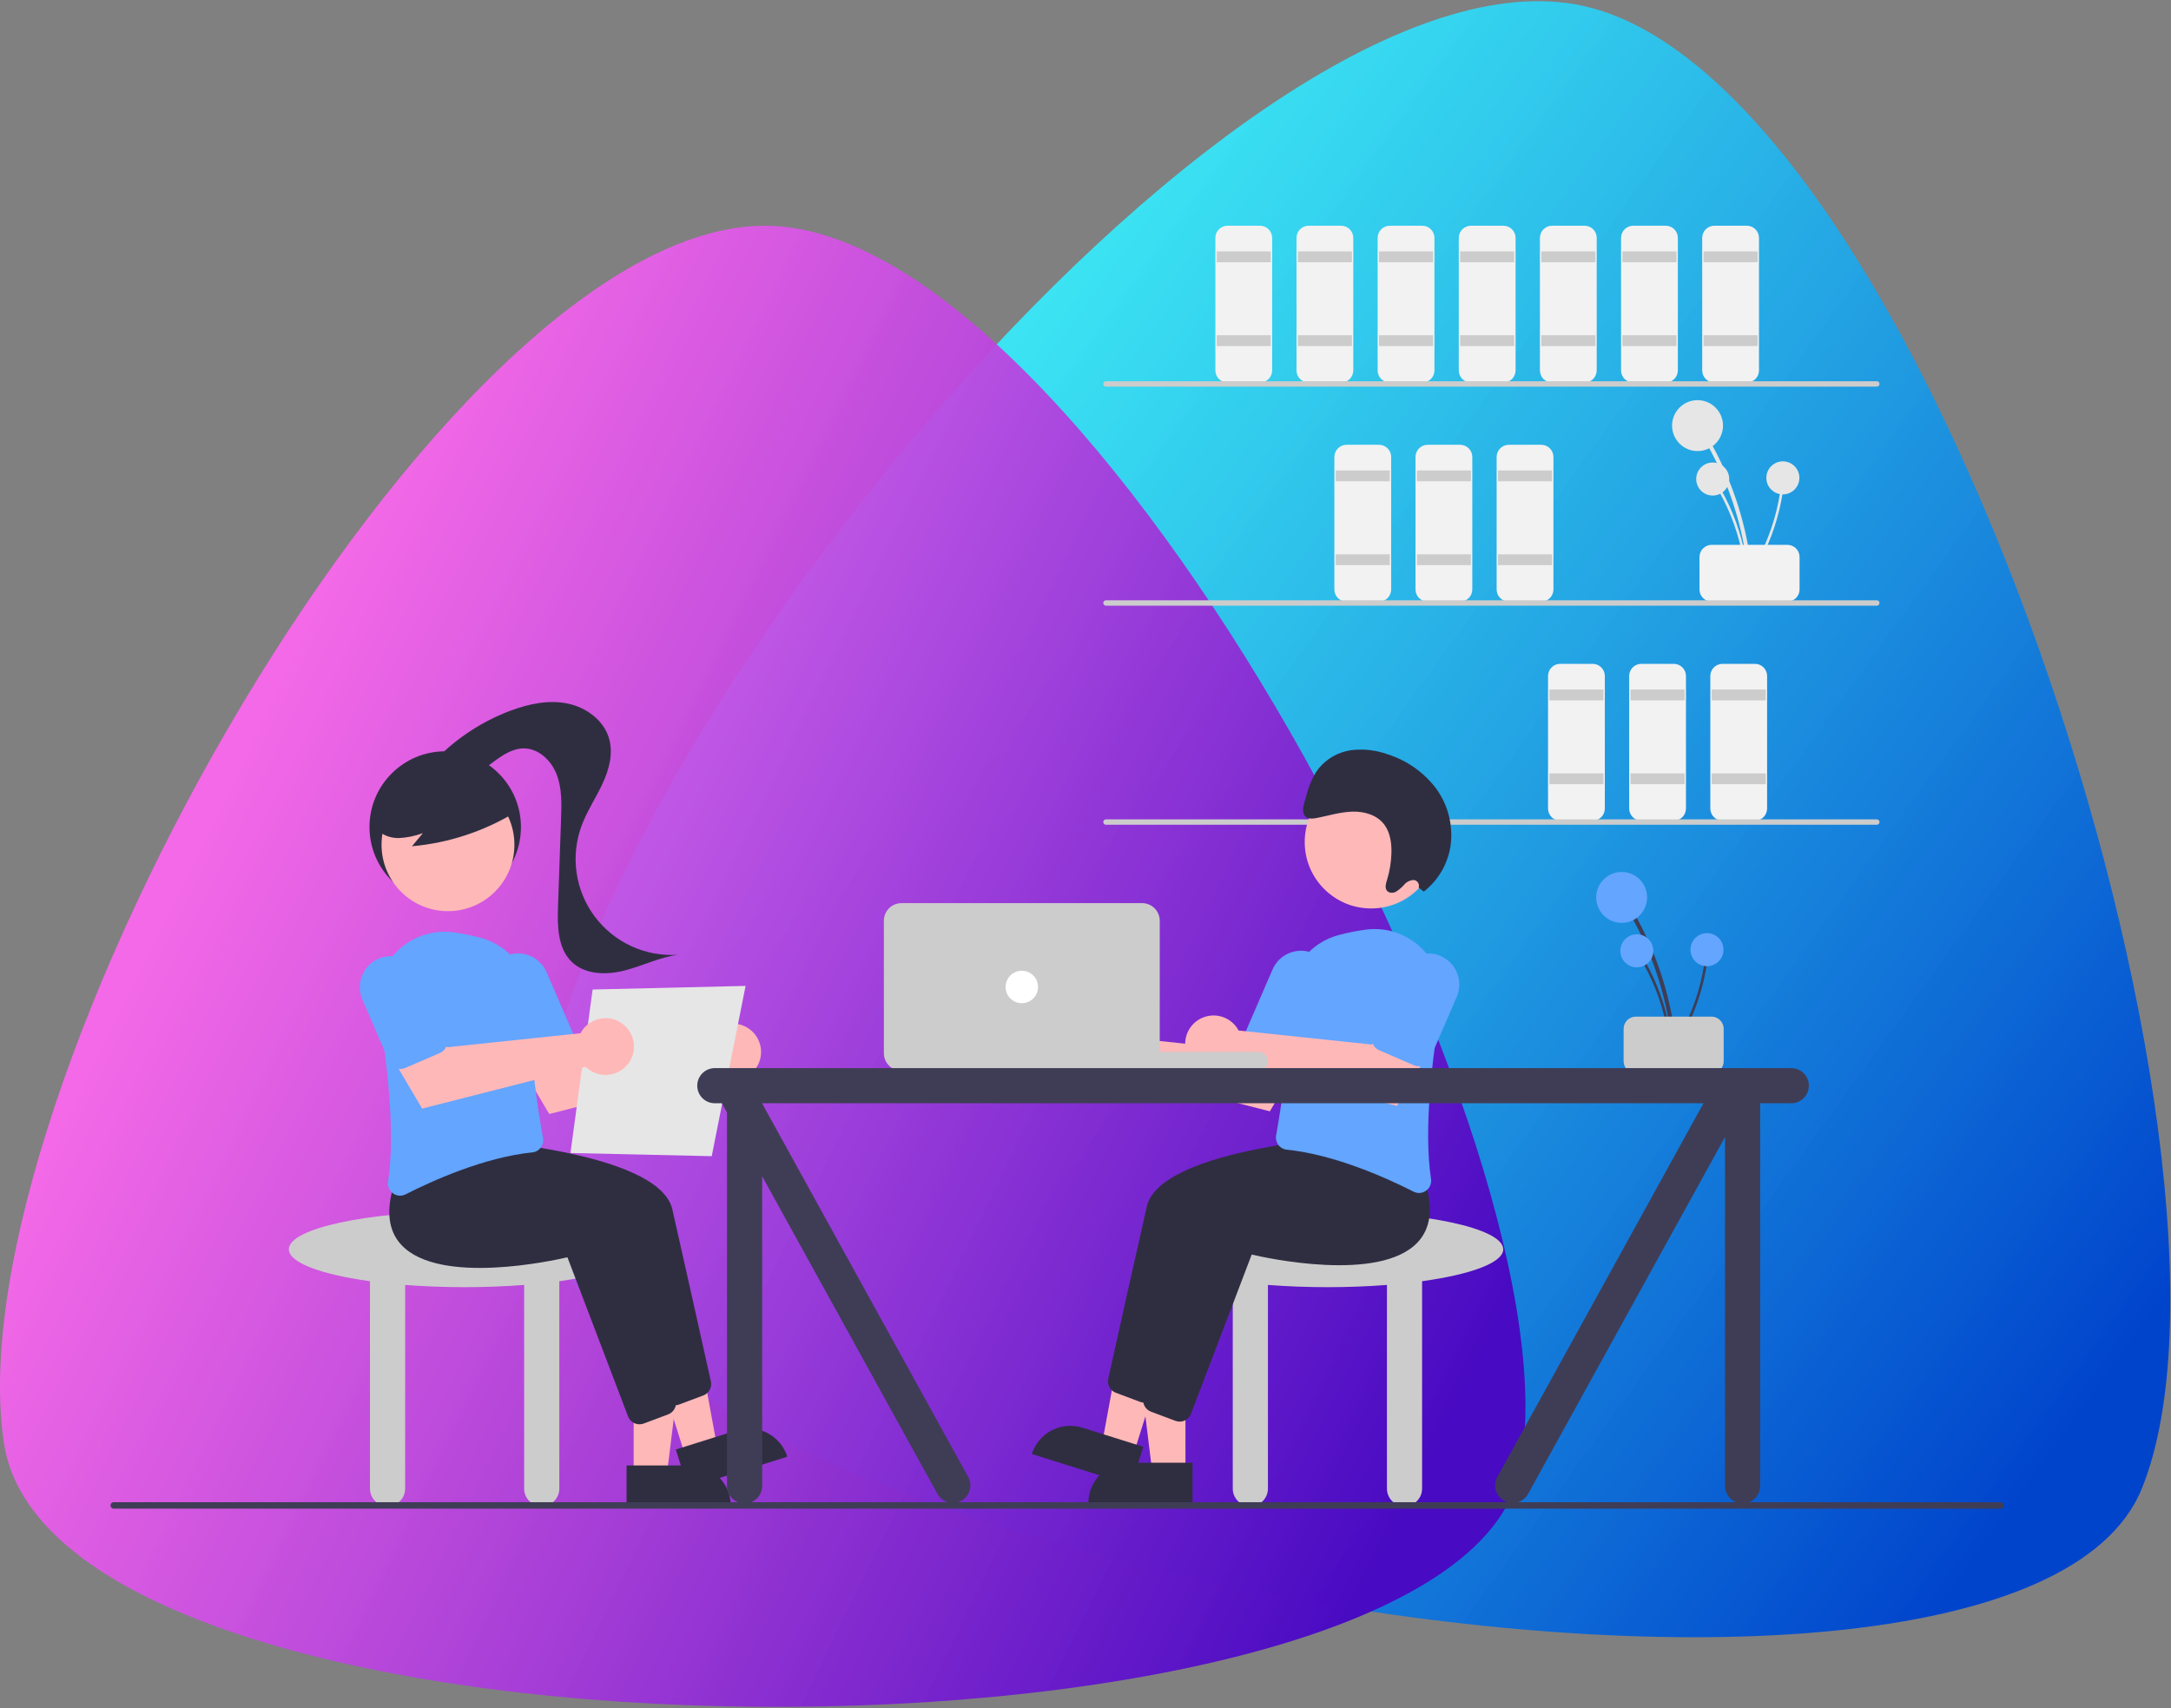 <svg width="779" height="613" viewBox="0 0 779 613" fill="none" xmlns="http://www.w3.org/2000/svg">
<rect x="0" y="0" width="779" height="613" fill="#808080" stroke="none"/>
<g clip-path="url(#clip0_2_97)">
<path d="M565.296 1.559C440.816 -20.39 195.237 282.117 191.468 420.454C187.698 558.791 721.294 651.226 768.573 534.079C815.852 416.933 689.776 23.508 565.296 1.559Z" fill="url(#paint0_linear_2_97)"/>
<path d="M274.531 81C157.66 81 -17.384 392.553 1.395 517.785C20.173 643.017 520.883 641.528 545.125 528.476C569.366 415.423 391.4 81 274.531 81Z" fill="url(#paint1_linear_2_97)"/>
<path d="M627.278 206.603C626.079 193.69 622.768 181.062 617.476 169.223C616.001 165.928 614.378 162.706 612.606 159.556C612.517 159.391 612.495 159.198 612.546 159.018C612.597 158.838 612.716 158.685 612.877 158.59C613.039 158.496 613.23 158.468 613.412 158.512C613.594 158.556 613.751 158.67 613.851 158.828C620.295 170.3 624.809 182.753 627.213 195.689C627.881 199.301 628.384 202.94 628.721 206.603C628.806 207.527 627.363 207.522 627.278 206.603Z" fill="#E6E6E6"/>
<path d="M609.112 161.87C604.066 161.87 599.975 157.779 599.975 152.733C599.975 147.687 604.066 143.596 609.112 143.596C614.158 143.596 618.248 147.687 618.248 152.733C618.248 157.779 614.158 161.87 609.112 161.87Z" fill="#E6E6E6"/>
<path d="M626.343 206.846C625.566 198.469 623.417 190.276 619.985 182.596C619.028 180.458 617.975 178.367 616.825 176.324C616.767 176.217 616.754 176.092 616.786 175.975C616.819 175.858 616.895 175.759 617 175.698C617.105 175.636 617.23 175.618 617.348 175.647C617.466 175.676 617.568 175.749 617.633 175.852C621.813 183.294 624.742 191.374 626.301 199.765C626.735 202.109 627.061 204.469 627.28 206.846C627.335 207.446 626.398 207.442 626.343 206.846Z" fill="#E6E6E6"/>
<path d="M614.558 177.825C611.284 177.825 608.631 175.171 608.631 171.898C608.631 168.624 611.284 165.97 614.558 165.97C617.832 165.97 620.485 168.624 620.485 171.898C620.485 175.171 617.832 177.825 614.558 177.825Z" fill="#E6E6E6"/>
<path d="M627.525 206.286C632.064 199.202 635.408 191.422 637.426 183.253C637.986 180.98 638.441 178.684 638.793 176.366C638.813 176.246 638.878 176.139 638.976 176.067C639.074 175.995 639.196 175.964 639.317 175.98C639.437 175.996 639.546 176.058 639.621 176.154C639.696 176.249 639.732 176.37 639.72 176.491C638.438 184.93 635.778 193.101 631.846 200.678C630.747 202.792 629.553 204.854 628.263 206.862C627.938 207.369 627.202 206.79 627.525 206.286Z" fill="#E6E6E6"/>
<path d="M639.727 177.409C636.454 177.409 633.8 174.755 633.8 171.482C633.8 168.208 636.454 165.554 639.727 165.554C643.001 165.554 645.655 168.208 645.655 171.482C645.655 174.755 643.001 177.409 639.727 177.409Z" fill="#E6E6E6"/>
<path d="M645.721 211.531V199.885C645.72 198.727 645.259 197.617 644.441 196.798C643.622 195.98 642.511 195.519 641.354 195.518H614.18C613.022 195.519 611.913 195.98 611.094 196.798C610.275 197.617 609.815 198.727 609.813 199.885V211.531C609.815 212.688 610.275 213.799 611.094 214.617C611.913 215.436 613.022 215.897 614.18 215.898H641.354C642.511 215.897 643.622 215.436 644.441 214.617C645.259 213.799 645.72 212.688 645.721 211.531Z" fill="#F2F2F2"/>
<path d="M615.151 137.288H626.796C627.954 137.287 629.064 136.826 629.883 136.008C630.702 135.189 631.163 134.079 631.164 132.921V85.367C631.163 84.209 630.702 83.099 629.883 82.281C629.064 81.462 627.954 81.001 626.796 81H615.151C613.993 81.001 612.883 81.462 612.064 82.281C611.245 83.099 610.785 84.209 610.783 85.367V132.921C610.785 134.079 611.245 135.189 612.064 136.008C612.883 136.826 613.993 137.287 615.151 137.288Z" fill="#F2F2F2"/>
<path d="M611.269 90.22H630.678V94.102H611.269V90.22Z" fill="#CCCCCC"/>
<path d="M611.269 120.305H630.678V124.187H611.269V120.305Z" fill="#CCCCCC"/>
<path d="M586.036 137.288H597.682C598.84 137.287 599.95 136.826 600.769 136.008C601.587 135.189 602.048 134.079 602.049 132.921V85.367C602.048 84.209 601.587 83.099 600.769 82.281C599.95 81.462 598.84 81.001 597.682 81H586.036C584.878 81.001 583.769 81.462 582.95 82.281C582.131 83.099 581.671 84.209 581.669 85.367V132.921C581.671 134.079 582.131 135.189 582.95 136.008C583.769 136.826 584.878 137.287 586.036 137.288Z" fill="#F2F2F2"/>
<path d="M582.154 90.22H601.564V94.102H582.154V90.22Z" fill="#CCCCCC"/>
<path d="M582.154 120.305H601.564V124.187H582.154V120.305Z" fill="#CCCCCC"/>
<path d="M556.921 137.288H568.567C569.725 137.287 570.835 136.826 571.654 136.008C572.472 135.189 572.933 134.079 572.934 132.921V85.367C572.933 84.209 572.472 83.099 571.654 82.281C570.835 81.462 569.725 81.001 568.567 81H556.921C555.763 81.001 554.653 81.462 553.835 82.281C553.016 83.099 552.556 84.209 552.554 85.367V132.921C552.556 134.079 553.016 135.189 553.835 136.008C554.653 136.826 555.763 137.287 556.921 137.288Z" fill="#F2F2F2"/>
<path d="M553.039 90.22H572.449V94.102H553.039V90.22Z" fill="#CCCCCC"/>
<path d="M553.039 120.305H572.449V124.187H553.039V120.305Z" fill="#CCCCCC"/>
<path d="M541.393 215.898H553.039C554.197 215.897 555.307 215.436 556.126 214.617C556.945 213.799 557.406 212.689 557.406 211.531V163.977C557.406 162.819 556.945 161.709 556.126 160.89C555.307 160.071 554.197 159.611 553.039 159.61H541.393C540.236 159.611 539.125 160.071 538.307 160.89C537.488 161.709 537.028 162.819 537.026 163.977V211.531C537.028 212.689 537.488 213.799 538.307 214.617C539.125 215.436 540.236 215.897 541.393 215.898Z" fill="#F2F2F2"/>
<path d="M537.511 168.829H556.921V172.711H537.511V168.829Z" fill="#CCCCCC"/>
<path d="M537.511 198.914H556.921V202.796H537.511V198.914Z" fill="#CCCCCC"/>
<path d="M512.279 215.898H523.925C525.082 215.897 526.193 215.436 527.012 214.617C527.83 213.799 528.291 212.689 528.292 211.531V163.977C528.291 162.819 527.83 161.709 527.012 160.89C526.193 160.071 525.082 159.611 523.925 159.61H512.279C511.121 159.611 510.011 160.071 509.193 160.89C508.374 161.709 507.914 162.819 507.912 163.977V211.531C507.914 212.689 508.374 213.799 509.193 214.617C510.011 215.436 511.121 215.897 512.279 215.898Z" fill="#F2F2F2"/>
<path d="M508.397 168.829H527.807V172.711H508.397V168.829Z" fill="#CCCCCC"/>
<path d="M508.397 198.914H527.807V202.796H508.397V198.914Z" fill="#CCCCCC"/>
<path d="M483.164 215.898H494.81C495.968 215.897 497.078 215.436 497.897 214.617C498.715 213.799 499.176 212.689 499.177 211.531V163.977C499.176 162.819 498.715 161.709 497.897 160.89C497.078 160.071 495.968 159.611 494.81 159.61H483.164C482.006 159.611 480.896 160.071 480.078 160.89C479.259 161.709 478.799 162.819 478.797 163.977V211.531C478.799 212.689 479.259 213.799 480.078 214.617C480.896 215.436 482.006 215.897 483.164 215.898Z" fill="#F2F2F2"/>
<path d="M479.282 168.829H498.692V172.711H479.282V168.829Z" fill="#CCCCCC"/>
<path d="M479.282 198.914H498.692V202.796H479.282V198.914Z" fill="#CCCCCC"/>
<path d="M618.062 294.507H629.708C630.866 294.506 631.976 294.045 632.795 293.226C633.613 292.408 634.074 291.298 634.075 290.14V242.586C634.074 241.428 633.613 240.318 632.795 239.499C631.976 238.681 630.866 238.22 629.708 238.219H618.062C616.904 238.22 615.795 238.681 614.976 239.499C614.157 240.318 613.697 241.428 613.695 242.586V290.14C613.697 291.298 614.157 292.408 614.976 293.226C615.795 294.045 616.904 294.506 618.062 294.507Z" fill="#F2F2F2"/>
<path d="M614.18 247.439H633.59V251.321H614.18V247.439Z" fill="#CCCCCC"/>
<path d="M614.18 277.524H633.59V281.406H614.18V277.524Z" fill="#CCCCCC"/>
<path d="M588.947 294.507H600.593C601.751 294.506 602.861 294.045 603.68 293.226C604.498 292.408 604.959 291.298 604.96 290.14V242.586C604.959 241.428 604.498 240.318 603.68 239.499C602.861 238.681 601.751 238.22 600.593 238.219H588.947C587.789 238.22 586.68 238.681 585.861 239.499C585.042 240.318 584.582 241.428 584.58 242.586V290.14C584.582 291.298 585.042 292.408 585.861 293.226C586.68 294.045 587.789 294.506 588.947 294.507Z" fill="#F2F2F2"/>
<path d="M585.065 247.439H604.475V251.321H585.065V247.439Z" fill="#CCCCCC"/>
<path d="M585.065 277.524H604.475V281.406H585.065V277.524Z" fill="#CCCCCC"/>
<path d="M559.833 294.507H571.479C572.636 294.506 573.747 294.045 574.566 293.226C575.384 292.408 575.845 291.298 575.846 290.14V242.586C575.845 241.428 575.384 240.318 574.566 239.499C573.747 238.681 572.636 238.22 571.479 238.219H559.833C558.675 238.22 557.565 238.681 556.747 239.499C555.927 240.318 555.468 241.428 555.466 242.586V290.14C555.468 291.298 555.927 292.408 556.747 293.226C557.565 294.045 558.675 294.506 559.833 294.507Z" fill="#F2F2F2"/>
<path d="M555.951 247.439H575.36V251.321H555.951V247.439Z" fill="#CCCCCC"/>
<path d="M555.951 277.524H575.36V281.406H555.951V277.524Z" fill="#CCCCCC"/>
<path d="M527.807 137.288H539.453C540.61 137.287 541.721 136.826 542.54 136.008C543.358 135.189 543.819 134.079 543.82 132.921V85.367C543.819 84.209 543.358 83.099 542.54 82.281C541.721 81.462 540.61 81.001 539.453 81H527.807C526.649 81.001 525.539 81.462 524.72 82.281C523.901 83.099 523.441 84.209 523.439 85.367V132.921C523.441 134.079 523.901 135.189 524.72 136.008C525.539 136.826 526.649 137.287 527.807 137.288Z" fill="#F2F2F2"/>
<path d="M523.925 90.22H543.334V94.102H523.925V90.22Z" fill="#CCCCCC"/>
<path d="M523.925 120.305H543.334V124.187H523.925V120.305Z" fill="#CCCCCC"/>
<path d="M498.692 137.288H510.338C511.496 137.287 512.606 136.826 513.425 136.008C514.243 135.189 514.704 134.079 514.705 132.921V85.367C514.704 84.209 514.243 83.099 513.425 82.281C512.606 81.462 511.496 81.001 510.338 81H498.692C497.534 81.001 496.424 81.462 495.606 82.281C494.787 83.099 494.327 84.209 494.325 85.367V132.921C494.327 134.079 494.787 135.189 495.606 136.008C496.424 136.826 497.534 137.287 498.692 137.288Z" fill="#F2F2F2"/>
<path d="M494.81 90.22H514.22V94.102H494.81V90.22Z" fill="#CCCCCC"/>
<path d="M494.81 120.305H514.22V124.187H494.81V120.305Z" fill="#CCCCCC"/>
<path d="M469.577 137.288H481.223C482.381 137.287 483.491 136.826 484.31 136.008C485.128 135.189 485.589 134.079 485.59 132.921V85.367C485.589 84.209 485.128 83.099 484.31 82.281C483.491 81.462 482.381 81.001 481.223 81H469.577C468.42 81.001 467.31 81.462 466.491 82.281C465.672 83.099 465.212 84.209 465.21 85.367V132.921C465.212 134.079 465.672 135.189 466.491 136.008C467.31 136.826 468.42 137.287 469.577 137.288Z" fill="#F2F2F2"/>
<path d="M465.695 90.22H485.105V94.102H465.695V90.22Z" fill="#CCCCCC"/>
<path d="M465.695 120.305H485.105V124.187H465.695V120.305Z" fill="#CCCCCC"/>
<path d="M440.463 137.288H452.109C453.266 137.287 454.377 136.826 455.196 136.008C456.015 135.189 456.475 134.079 456.476 132.921V85.367C456.475 84.209 456.015 83.099 455.196 82.281C454.377 81.462 453.266 81.001 452.109 81H440.463C439.305 81.001 438.196 81.462 437.377 82.281C436.557 83.099 436.097 84.209 436.095 85.367V132.921C436.097 134.079 436.557 135.189 437.377 136.008C438.196 136.826 439.305 137.287 440.463 137.288Z" fill="#F2F2F2"/>
<path d="M436.581 90.22H455.991V94.102H436.581V90.22Z" fill="#CCCCCC"/>
<path d="M436.581 120.305H455.991V124.187H436.581V120.305Z" fill="#CCCCCC"/>
<path d="M396.848 138.744H673.437C673.695 138.744 673.942 138.642 674.124 138.46C674.306 138.278 674.408 138.031 674.408 137.773C674.408 137.516 674.306 137.269 674.124 137.087C673.942 136.905 673.695 136.803 673.437 136.803H396.848C396.591 136.803 396.344 136.905 396.162 137.087C395.981 137.269 395.878 137.516 395.878 137.773C395.878 138.031 395.981 138.278 396.162 138.46C396.344 138.642 396.591 138.744 396.848 138.744Z" fill="#CCCCCC"/>
<path d="M396.848 217.354H673.437C673.695 217.354 673.942 217.252 674.124 217.069C674.306 216.888 674.408 216.64 674.408 216.383C674.408 216.126 674.306 215.878 674.124 215.697C673.942 215.514 673.695 215.413 673.437 215.413H396.848C396.591 215.413 396.344 215.514 396.162 215.697C395.981 215.878 395.878 216.126 395.878 216.383C395.878 216.64 395.981 216.888 396.162 217.069C396.344 217.252 396.591 217.354 396.848 217.354Z" fill="#CCCCCC"/>
<path d="M396.848 295.963H673.437C673.695 295.963 673.942 295.861 674.124 295.679C674.306 295.497 674.408 295.25 674.408 294.992C674.408 294.735 674.306 294.488 674.124 294.306C673.942 294.124 673.695 294.022 673.437 294.022H396.848C396.591 294.022 396.344 294.124 396.162 294.306C395.981 294.488 395.878 294.735 395.878 294.992C395.878 295.25 395.981 295.497 396.162 295.679C396.344 295.861 396.591 295.963 396.848 295.963Z" fill="#CCCCCC"/>
<path d="M413.228 448.312C413.228 440.808 441.471 434.725 476.31 434.725C511.149 434.725 539.391 440.808 539.391 448.312C539.391 453.122 527.78 457.344 510.277 459.759V534.2C510.277 535.873 509.613 537.478 508.43 538.661C507.247 539.844 505.642 540.509 503.969 540.509C502.295 540.509 500.691 539.844 499.508 538.661C498.325 537.478 497.66 535.873 497.66 534.2V461.099C490.991 461.617 483.806 461.899 476.31 461.899C468.815 461.899 461.628 461.617 454.959 461.099V534.2C454.959 535.873 454.295 537.478 453.112 538.661C451.929 539.844 450.324 540.509 448.651 540.509C446.978 540.509 445.373 539.844 444.19 538.661C443.007 537.478 442.343 535.873 442.343 534.2V459.759C424.84 457.344 413.228 453.122 413.228 448.312Z" fill="#CCCCCC"/>
<path d="M425.366 528.304H413.468L407.808 482.411H425.368L425.366 528.304Z" fill="#FFB8B8"/>
<path d="M390.521 539.351L427.915 539.352L427.916 524.904L404.97 524.903C401.139 524.903 397.463 526.425 394.754 529.135C392.044 531.844 390.521 535.519 390.521 539.351Z" fill="#2F2E41"/>
<path d="M406.793 521.664L395.441 518.101L403.779 472.619L420.534 477.876L406.793 521.664Z" fill="#FFB8B8"/>
<path d="M370.24 521.771L405.918 532.968L410.244 519.183L388.351 512.313C384.695 511.165 380.732 511.517 377.336 513.291C373.94 515.065 371.387 518.115 370.24 521.771Z" fill="#2F2E41"/>
<path d="M414.754 500.541L436.519 443.407C441.401 444.553 482.351 453.615 496.067 439.012C500.767 434.007 501.684 426.756 498.791 417.459L490.788 407.401L490.538 407.415C487.512 407.574 416.359 411.562 411.481 433.024C407.369 451.119 399.859 484.854 397.655 494.763C397.431 495.788 397.584 496.862 398.086 497.785C398.586 498.709 399.402 499.421 400.386 499.793L409.138 503.075C409.627 503.258 410.143 503.352 410.664 503.352C411.55 503.352 412.416 503.083 413.146 502.582C413.875 502.079 414.436 501.368 414.754 500.541Z" fill="#2F2E41"/>
<path d="M427.37 507.334L449.135 450.201C454.019 451.347 494.967 460.407 508.683 445.805C513.383 440.8 514.3 433.549 511.407 424.253L503.404 414.195L503.154 414.208C500.128 414.367 428.975 418.355 424.097 439.817C419.986 457.912 412.475 491.647 410.271 501.556C410.048 502.582 410.2 503.655 410.702 504.578C411.203 505.502 412.019 506.214 413.002 506.586L421.755 509.868C422.243 510.052 422.759 510.146 423.28 510.146C424.166 510.146 425.032 509.877 425.762 509.375C426.492 508.872 427.053 508.161 427.37 507.334Z" fill="#2F2E41"/>
<path d="M397.955 370.376C398.278 370.806 398.565 371.261 398.814 371.737L446.68 376.779L453.569 367.333L469.185 375.867L455.652 398.792L396.95 383.824C395.469 385.268 393.583 386.227 391.544 386.574C389.505 386.919 387.409 386.637 385.534 385.762C383.659 384.888 382.096 383.464 381.051 381.679C380.004 379.895 379.528 377.833 379.682 375.771C379.836 373.709 380.615 371.742 381.914 370.132C383.213 368.523 384.971 367.347 386.955 366.762C388.939 366.176 391.054 366.208 393.02 366.854C394.984 367.5 396.706 368.728 397.955 370.376Z" fill="#FFB8B8"/>
<path d="M511.715 427.27C512.37 426.797 512.882 426.154 513.194 425.409C513.505 424.664 513.604 423.847 513.48 423.049C510.78 405.248 513.887 379.747 516.969 361.488C517.6 357.784 517.354 353.984 516.252 350.391C515.149 346.798 513.222 343.514 510.622 340.801C508.022 338.087 504.822 336.02 501.28 334.766C497.738 333.511 493.951 333.104 490.222 333.576C486.979 334.004 483.766 334.638 480.603 335.473C475.348 336.795 470.699 339.868 467.422 344.183C464.144 348.498 462.434 353.801 462.569 359.218C463.029 376.837 459.452 398.819 457.893 407.453C457.787 408.046 457.803 408.654 457.942 409.24C458.082 409.826 458.34 410.378 458.702 410.86C459.056 411.337 459.508 411.733 460.025 412.027C460.542 412.319 461.115 412.5 461.706 412.558C478.989 414.322 497.626 422.75 507.197 427.617C507.813 427.934 508.494 428.101 509.187 428.103C510.096 428.1 510.982 427.808 511.715 427.27Z" fill="#63A5FF"/>
<path d="M465.064 381.354C465.597 381.145 466.085 380.831 466.497 380.432C466.909 380.033 467.238 379.555 467.464 379.028L477.103 356.762C477.686 355.417 477.998 353.97 478.023 352.504C478.047 351.038 477.782 349.582 477.242 348.218C476.704 346.854 475.901 345.61 474.88 344.556C473.86 343.504 472.642 342.661 471.297 342.079C469.951 341.497 468.504 341.185 467.038 341.162C465.571 341.139 464.115 341.405 462.752 341.946C461.388 342.486 460.145 343.29 459.093 344.311C458.04 345.332 457.2 346.55 456.618 347.897L446.98 370.162C446.521 371.224 446.503 372.426 446.929 373.503C447.355 374.579 448.191 375.443 449.252 375.904L461.721 381.301C462.247 381.531 462.813 381.654 463.387 381.663C463.96 381.672 464.531 381.567 465.064 381.354Z" fill="#63A5FF"/>
<path d="M443.568 368.435C443.891 368.865 444.178 369.32 444.427 369.796L492.293 374.838L499.182 365.392L514.798 373.926L501.265 396.851L442.563 381.883C441.082 383.327 439.196 384.286 437.157 384.633C435.118 384.978 433.022 384.696 431.147 383.821C429.272 382.947 427.709 381.523 426.663 379.738C425.617 377.954 425.141 375.892 425.295 373.83C425.449 371.768 426.228 369.801 427.527 368.192C428.826 366.583 430.584 365.406 432.568 364.821C434.552 364.235 436.667 364.267 438.632 364.913C440.597 365.559 442.319 366.787 443.568 368.435Z" fill="#FFB8B8"/>
<path d="M510.677 382.325C511.21 382.115 511.698 381.802 512.11 381.402C512.521 381.003 512.85 380.526 513.077 379.999L522.715 357.733C523.299 356.388 523.611 354.941 523.635 353.474C523.66 352.009 523.395 350.552 522.855 349.189C522.317 347.824 521.514 346.581 520.493 345.527C519.473 344.474 518.255 343.632 516.91 343.049C515.564 342.467 514.117 342.155 512.651 342.132C511.184 342.11 509.728 342.376 508.365 342.916C507.001 343.457 505.758 344.26 504.706 345.281C503.653 346.302 502.813 347.52 502.231 348.867L492.592 371.132C492.133 372.195 492.116 373.396 492.542 374.474C492.968 375.55 493.804 376.414 494.865 376.875L507.334 382.272C507.86 382.502 508.426 382.625 509 382.634C509.573 382.642 510.144 382.537 510.677 382.325Z" fill="#63A5FF"/>
<path d="M491.997 326.002C478.832 326.002 468.16 315.33 468.16 302.166C468.16 289.001 478.832 278.329 491.997 278.329C505.161 278.329 515.833 289.001 515.833 302.166C515.833 315.33 505.161 326.002 491.997 326.002Z" fill="#FFB8B8"/>
<path d="M509.039 318.525C509.141 318.225 509.173 317.907 509.134 317.593C509.094 317.28 508.983 316.979 508.809 316.715C508.635 316.451 508.403 316.23 508.131 316.07C507.858 315.91 507.553 315.814 507.237 315.789C506.592 315.824 505.96 315.989 505.381 316.276C504.8 316.562 504.285 316.963 503.864 317.454C503.001 318.447 501.998 319.31 500.883 320.013C499.731 320.594 498.167 320.511 497.509 319.402C496.892 318.362 497.315 316.968 497.689 315.76C498.64 312.685 499.172 309.496 499.271 306.279C499.378 302.688 498.872 298.94 496.883 296.139C494.317 292.524 489.73 291.152 485.388 291.251C481.046 291.35 476.774 292.691 472.473 293.538C470.989 293.831 469.243 293.98 468.25 292.829C467.194 291.606 467.582 289.626 468.031 287.973C469.196 283.687 470.432 279.254 473.141 275.792C476.069 272.194 480.251 269.84 484.846 269.202C489.257 268.656 493.735 269.164 497.911 270.685C504.715 272.83 510.702 277.001 515.072 282.64C519.576 288.638 521.523 296.175 520.485 303.603C519.472 310.073 516.043 315.918 510.891 319.96L509.039 318.525Z" fill="#2F2E41"/>
<path d="M600.051 375.908C598.852 362.996 595.541 350.368 590.249 338.528C588.774 335.233 587.15 332.011 585.379 328.861C585.29 328.697 585.268 328.504 585.319 328.323C585.369 328.144 585.488 327.989 585.65 327.895C585.812 327.801 586.003 327.773 586.185 327.818C586.367 327.861 586.524 327.975 586.624 328.133C593.068 339.605 597.582 352.058 599.986 364.994C600.654 368.607 601.157 372.245 601.494 375.908C601.579 376.832 600.136 376.826 600.051 375.908Z" fill="#3F3D56"/>
<path d="M581.884 331.174C576.839 331.174 572.748 327.084 572.748 322.038C572.748 316.993 576.839 312.902 581.884 312.902C586.931 312.902 591.021 316.993 591.021 322.038C591.021 327.084 586.931 331.174 581.884 331.174Z" fill="#63A5FF"/>
<path d="M599.116 376.151C598.339 367.774 596.19 359.581 592.757 351.9C591.8 349.763 590.748 347.673 589.597 345.629C589.54 345.522 589.526 345.397 589.559 345.28C589.592 345.164 589.668 345.064 589.773 345.003C589.878 344.942 590.003 344.923 590.121 344.952C590.239 344.98 590.341 345.054 590.406 345.157C594.586 352.6 597.515 360.678 599.074 369.071C599.508 371.415 599.834 373.774 600.053 376.151C600.108 376.75 599.171 376.746 599.116 376.151Z" fill="#3F3D56"/>
<path d="M587.331 347.13C584.057 347.13 581.404 344.477 581.404 341.203C581.404 337.929 584.057 335.276 587.331 335.276C590.605 335.276 593.258 337.929 593.258 341.203C593.258 344.477 590.605 347.13 587.331 347.13Z" fill="#63A5FF"/>
<path d="M600.298 375.592C604.837 368.508 608.181 360.727 610.199 352.559C610.759 350.285 611.214 347.989 611.566 345.672C611.585 345.551 611.651 345.444 611.749 345.373C611.847 345.3 611.969 345.269 612.09 345.285C612.21 345.302 612.319 345.364 612.394 345.459C612.469 345.554 612.505 345.674 612.492 345.796C611.211 354.235 608.551 362.407 604.619 369.982C603.52 372.097 602.326 374.159 601.036 376.167C600.711 376.674 599.975 376.095 600.298 375.592Z" fill="#3F3D56"/>
<path d="M612.5 346.714C609.227 346.714 606.573 344.061 606.573 340.787C606.573 337.514 609.227 334.859 612.5 334.859C615.774 334.859 618.428 337.514 618.428 340.787C618.428 344.061 615.774 346.714 612.5 346.714Z" fill="#63A5FF"/>
<path d="M618.494 380.836V369.19C618.493 368.032 618.032 366.922 617.214 366.103C616.395 365.284 615.284 364.824 614.127 364.823H586.953C585.795 364.824 584.685 365.284 583.867 366.103C583.048 366.922 582.588 368.032 582.586 369.19V380.836C582.588 381.994 583.048 383.103 583.867 383.922C584.685 384.742 585.795 385.202 586.953 385.203H614.127C615.284 385.202 616.395 384.742 617.214 383.922C618.032 383.103 618.493 381.994 618.494 380.836Z" fill="#CCCCCC"/>
<path d="M374.894 377.467H451.562C453.438 377.467 454.959 378.987 454.959 380.863C454.959 382.739 453.438 384.26 451.562 384.26H374.894C373.018 384.26 371.497 382.739 371.497 380.863C371.497 378.987 373.018 377.467 374.894 377.467Z" fill="#CCCCCC"/>
<path d="M323.458 384.26H409.831C411.504 384.258 413.108 383.593 414.29 382.41C415.473 381.228 416.137 379.625 416.139 377.952V330.398C416.137 328.726 415.473 327.122 414.29 325.939C413.108 324.757 411.504 324.092 409.831 324.09H323.458C321.786 324.092 320.182 324.757 318.999 325.939C317.817 327.122 317.152 328.726 317.15 330.398V377.952C317.152 379.625 317.817 381.228 318.999 382.41C320.182 383.593 321.786 384.258 323.458 384.26Z" fill="#CCCCCC"/>
<path d="M366.644 359.998C363.429 359.998 360.822 357.391 360.822 354.175C360.822 350.96 363.429 348.352 366.644 348.352C369.861 348.352 372.467 350.96 372.467 354.175C372.467 357.391 369.861 359.998 366.644 359.998Z" fill="white"/>
<path d="M103.643 448.312C103.643 440.808 131.886 434.725 166.724 434.725C201.564 434.725 229.806 440.808 229.806 448.312C229.806 453.122 218.195 457.344 200.691 459.759V534.2C200.691 535.873 200.027 537.478 198.844 538.661C197.661 539.844 196.056 540.509 194.383 540.509C192.71 540.509 191.106 539.844 189.923 538.661C188.74 537.478 188.075 535.873 188.075 534.2V461.099C181.406 461.617 174.219 461.899 166.724 461.899C159.229 461.899 152.043 461.617 145.373 461.099V534.2C145.373 535.873 144.71 537.478 143.527 538.661C142.344 539.844 140.738 540.509 139.065 540.509C137.392 540.509 135.788 539.844 134.605 538.661C133.422 537.478 132.757 535.873 132.757 534.2V459.759C115.254 457.344 103.643 453.122 103.643 448.312Z" fill="#CCCCCC"/>
<path d="M159.749 323.952C144.741 323.952 132.575 311.786 132.575 296.778C132.575 281.771 144.741 269.605 159.749 269.605C174.757 269.605 186.923 281.771 186.923 296.778C186.923 311.786 174.757 323.952 159.749 323.952Z" fill="#2F2E41"/>
<path d="M227.373 529.274H239.271L244.931 483.382H227.371L227.373 529.274Z" fill="#FFB8B8"/>
<path d="M247.769 525.875H224.823V540.321H262.217C262.217 538.424 261.843 536.546 261.118 534.792C260.392 533.04 259.327 531.447 257.986 530.106C256.645 528.764 255.051 527.7 253.298 526.974C251.546 526.248 249.667 525.875 247.769 525.875Z" fill="#2F2E41"/>
<path d="M245.946 522.634L257.298 519.072L248.959 473.59L232.205 478.847L245.946 522.634Z" fill="#FFB8B8"/>
<path d="M264.389 513.283L242.496 520.153L246.821 533.938L282.499 522.742C281.932 520.932 281.013 519.251 279.795 517.796C278.577 516.341 277.085 515.14 275.403 514.262C273.721 513.383 271.883 512.845 269.994 512.677C268.103 512.509 266.199 512.715 264.389 513.283Z" fill="#2F2E41"/>
<path d="M242.076 504.323C242.597 504.323 243.113 504.229 243.601 504.045L252.354 500.763C253.336 500.391 254.153 499.679 254.654 498.755C255.156 497.832 255.308 496.759 255.085 495.733C252.881 485.824 245.37 452.089 241.258 433.994C236.381 412.532 165.227 408.544 162.2 408.385L161.952 408.372L153.947 418.43C151.055 427.726 151.972 434.977 156.673 439.982C170.388 454.585 211.337 445.524 216.221 444.378L237.986 501.511C238.303 502.338 238.864 503.049 239.594 503.552C240.324 504.054 241.189 504.323 242.076 504.323Z" fill="#2F2E41"/>
<path d="M229.459 511.116C229.98 511.116 230.497 511.022 230.985 510.839L239.738 507.556C240.72 507.185 241.537 506.472 242.038 505.549C242.539 504.626 242.692 503.552 242.469 502.526C240.265 492.618 232.754 458.883 228.642 440.788C223.764 419.326 152.611 415.338 149.584 415.179L149.336 415.165L141.331 425.223C138.439 434.519 139.356 441.771 144.056 446.776C157.771 461.378 198.721 452.317 203.604 451.171L225.37 508.305C225.687 509.132 226.248 509.843 226.978 510.346C227.707 510.847 228.573 511.116 229.459 511.116Z" fill="#2F2E41"/>
<path d="M254.783 371.347C254.462 371.776 254.175 372.232 253.924 372.707L206.06 377.75L199.17 368.303L183.554 376.838L197.087 399.762L255.79 384.795C257.271 386.239 259.156 387.198 261.195 387.544C263.234 387.889 265.33 387.607 267.205 386.733C269.079 385.858 270.644 384.435 271.689 382.65C272.734 380.865 273.212 378.804 273.057 376.741C272.903 374.679 272.125 372.712 270.825 371.103C269.526 369.494 267.767 368.318 265.784 367.732C263.8 367.146 261.685 367.178 259.72 367.825C257.755 368.47 256.033 369.699 254.783 371.347Z" fill="#FFB8B8"/>
<path d="M143.553 429.073C144.245 429.071 144.927 428.905 145.542 428.587C155.113 423.72 173.75 415.292 191.033 413.529C191.625 413.471 192.197 413.289 192.715 412.997C193.232 412.704 193.682 412.307 194.037 411.831C194.398 411.348 194.658 410.797 194.796 410.211C194.936 409.625 194.953 409.016 194.847 408.423C193.287 399.79 189.709 377.807 190.17 360.189C190.306 354.772 188.594 349.469 185.317 345.153C182.039 340.839 177.392 337.766 172.136 336.443C168.973 335.609 165.76 334.975 162.516 334.547C158.788 334.074 155.001 334.482 151.459 335.737C147.917 336.991 144.717 339.058 142.117 341.771C139.517 344.485 137.589 347.769 136.487 351.362C135.385 354.954 135.139 358.755 135.77 362.459C138.853 380.718 141.959 406.218 139.259 424.02C139.135 424.818 139.234 425.635 139.545 426.379C139.857 427.125 140.368 427.768 141.024 428.241C141.757 428.778 142.643 429.071 143.553 429.073Z" fill="#63A5FF"/>
<path d="M189.284 382.635C189.881 382.634 190.471 382.51 191.018 382.272L203.487 376.875C204.549 376.414 205.384 375.55 205.81 374.474C206.236 373.396 206.218 372.195 205.76 371.132L196.121 348.867C195.54 347.52 194.699 346.302 193.646 345.281C192.594 344.26 191.351 343.457 189.988 342.916C188.624 342.376 187.168 342.11 185.702 342.132C184.236 342.155 182.789 342.467 181.442 343.049C180.096 343.632 178.879 344.474 177.858 345.527C176.838 346.581 176.036 347.824 175.497 349.189C174.958 350.552 174.693 352.009 174.717 353.474C174.74 354.941 175.054 356.388 175.637 357.733L185.275 379.999C185.615 380.78 186.175 381.447 186.887 381.914C187.598 382.382 188.432 382.633 189.284 382.635Z" fill="#63A5FF"/>
<path d="M160.743 326.972C147.578 326.972 136.907 316.301 136.907 303.136C136.907 289.971 147.578 279.3 160.743 279.3C173.907 279.3 184.579 289.971 184.579 303.136C184.579 316.301 173.907 326.972 160.743 326.972Z" fill="#FFB8B8"/>
<path d="M185.008 291.425C173.717 298.317 160.988 302.511 147.813 303.68L151.733 298.983C148.879 300.038 145.875 300.635 142.833 300.75C139.796 300.703 136.613 299.533 134.888 297.031C134.119 295.788 133.662 294.377 133.557 292.919C133.451 291.46 133.7 289.997 134.281 288.656C135.476 285.98 137.336 283.655 139.683 281.902C143.845 278.61 148.755 276.399 153.979 275.465C159.202 274.532 164.574 274.905 169.618 276.552C173.078 277.586 176.176 279.573 178.558 282.287C180.818 285.074 185.168 287.559 184.011 290.955L185.008 291.425Z" fill="#2F2E41"/>
<path d="M156.735 272.189C164.252 264.565 173.351 258.682 183.387 254.954C189.83 252.567 196.842 251.092 203.578 252.448C210.314 253.803 216.684 258.463 218.563 265.071C220.1 270.476 218.513 276.294 216.129 281.381C213.743 286.469 210.56 291.185 208.632 296.463C206.665 301.847 206.073 307.637 206.91 313.309C207.748 318.979 209.989 324.351 213.43 328.936C216.87 333.522 221.401 337.175 226.612 339.565C231.822 341.954 237.547 343.005 243.267 342.621C236.65 343.508 230.549 346.619 224.08 348.274C217.612 349.93 209.976 349.817 205.169 345.183C200.083 340.279 199.981 332.307 200.227 325.246L201.324 293.759C201.51 288.407 201.669 282.883 199.739 277.887C197.809 272.891 193.221 268.516 187.865 268.561C183.806 268.595 180.214 271.054 176.958 273.48C173.703 275.905 170.258 278.492 166.215 278.852C162.172 279.213 157.555 276.221 157.858 272.173" fill="#2F2E41"/>
<path d="M267.531 353.792L212.648 355.087L204.696 413.759L255.382 414.896L267.531 353.792Z" fill="#E6E6E6"/>
<path d="M209.17 369.406C208.849 369.836 208.562 370.291 208.311 370.766L160.447 375.809L153.557 366.362L137.941 374.897L151.474 397.822L210.177 382.854C211.658 384.298 213.543 385.257 215.582 385.603C217.621 385.949 219.718 385.666 221.592 384.792C223.466 383.917 225.031 382.494 226.076 380.709C227.121 378.924 227.599 376.863 227.445 374.801C227.29 372.738 226.512 370.771 225.212 369.162C223.913 367.553 222.154 366.377 220.171 365.792C218.187 365.205 216.072 365.237 214.107 365.884C212.142 366.529 210.42 367.758 209.17 369.406Z" fill="#FFB8B8"/>
<path d="M143.671 383.605C144.268 383.604 144.858 383.481 145.405 383.243L157.874 377.845C158.936 377.384 159.771 376.52 160.198 375.444C160.624 374.367 160.605 373.165 160.147 372.103L150.508 349.838C149.927 348.491 149.086 347.273 148.033 346.252C146.981 345.231 145.738 344.427 144.375 343.887C143.011 343.346 141.555 343.08 140.089 343.103C138.623 343.126 137.176 343.437 135.83 344.02C134.483 344.602 133.266 345.444 132.246 346.497C131.226 347.551 130.423 348.795 129.884 350.159C129.345 351.523 129.08 352.979 129.104 354.445C129.127 355.911 129.441 357.358 130.024 358.703L139.662 380.969C140.002 381.75 140.562 382.417 141.274 382.885C141.985 383.353 142.819 383.603 143.671 383.605Z" fill="#63A5FF"/>
<path d="M256.494 383.29H642.748C644.421 383.29 646.027 383.954 647.21 385.137C648.393 386.32 649.056 387.925 649.056 389.598C649.056 391.271 648.393 392.875 647.21 394.058C646.027 395.241 644.421 395.906 642.748 395.906H631.588V533.23C631.588 534.903 630.924 536.507 629.741 537.69C628.558 538.873 626.953 539.538 625.279 539.538C623.607 539.538 622.002 538.873 620.819 537.69C619.636 536.507 618.971 534.903 618.971 533.23V408.027L548.251 536.207C547.412 537.652 546.035 538.706 544.421 539.137C542.806 539.568 541.088 539.341 539.641 538.506C538.194 537.67 537.137 536.295 536.703 534.682C536.269 533.068 536.492 531.348 537.325 529.899L611.253 395.906H273.478V395.987L347.36 529.899C348.196 531.348 348.424 533.07 347.991 534.686C347.558 536.302 346.5 537.68 345.051 538.516C343.602 539.353 341.881 539.58 340.265 539.147C338.649 538.713 337.271 537.656 336.434 536.207L273.478 422.099V533.23C273.478 534.903 272.814 536.507 271.631 537.69C270.448 538.873 268.843 539.538 267.169 539.538C265.496 539.538 263.892 538.873 262.709 537.69C261.526 536.507 260.861 534.903 260.861 533.23V399.233L259.026 395.906H256.494C254.821 395.906 253.217 395.241 252.034 394.058C250.851 392.875 250.186 391.271 250.186 389.598C250.186 387.925 250.851 386.32 252.034 385.137C253.217 383.954 254.821 383.29 256.494 383.29Z" fill="#3F3D56"/>
<path d="M40.751 541.381H717.911C718.2 541.38 718.477 541.259 718.681 541.041C718.885 540.825 719 540.532 719 540.226C719 539.919 718.885 539.626 718.681 539.41C718.477 539.194 718.2 539.071 717.911 539.07H40.751C40.461 539.07 40.183 539.192 39.978 539.409C39.773 539.625 39.658 539.919 39.658 540.226C39.658 540.532 39.773 540.826 39.978 541.043C40.183 541.26 40.461 541.381 40.751 541.381Z" fill="#3F3D56"/>
</g>
<defs>
<linearGradient id="paint0_linear_2_97" x1="332.715" y1="169.051" x2="765.42" y2="482.243" gradientUnits="userSpaceOnUse">
<stop stop-color="#33EEFF" stop-opacity="0.9"/>
<stop offset="1" stop-color="#0044CC"/>
</linearGradient>
<linearGradient id="paint1_linear_2_97" x1="89.644" y1="268.848" x2="532.119" y2="485.967" gradientUnits="userSpaceOnUse">
<stop stop-color="#FF66F2" stop-opacity="0.9"/>
<stop offset="1" stop-color="#480AC2"/>
</linearGradient>
<clipPath id="clip0_2_97">
<rect width="778.74" height="612.094" fill="white" transform="translate(0 0.426)"/>
</clipPath>
</defs>
</svg>
